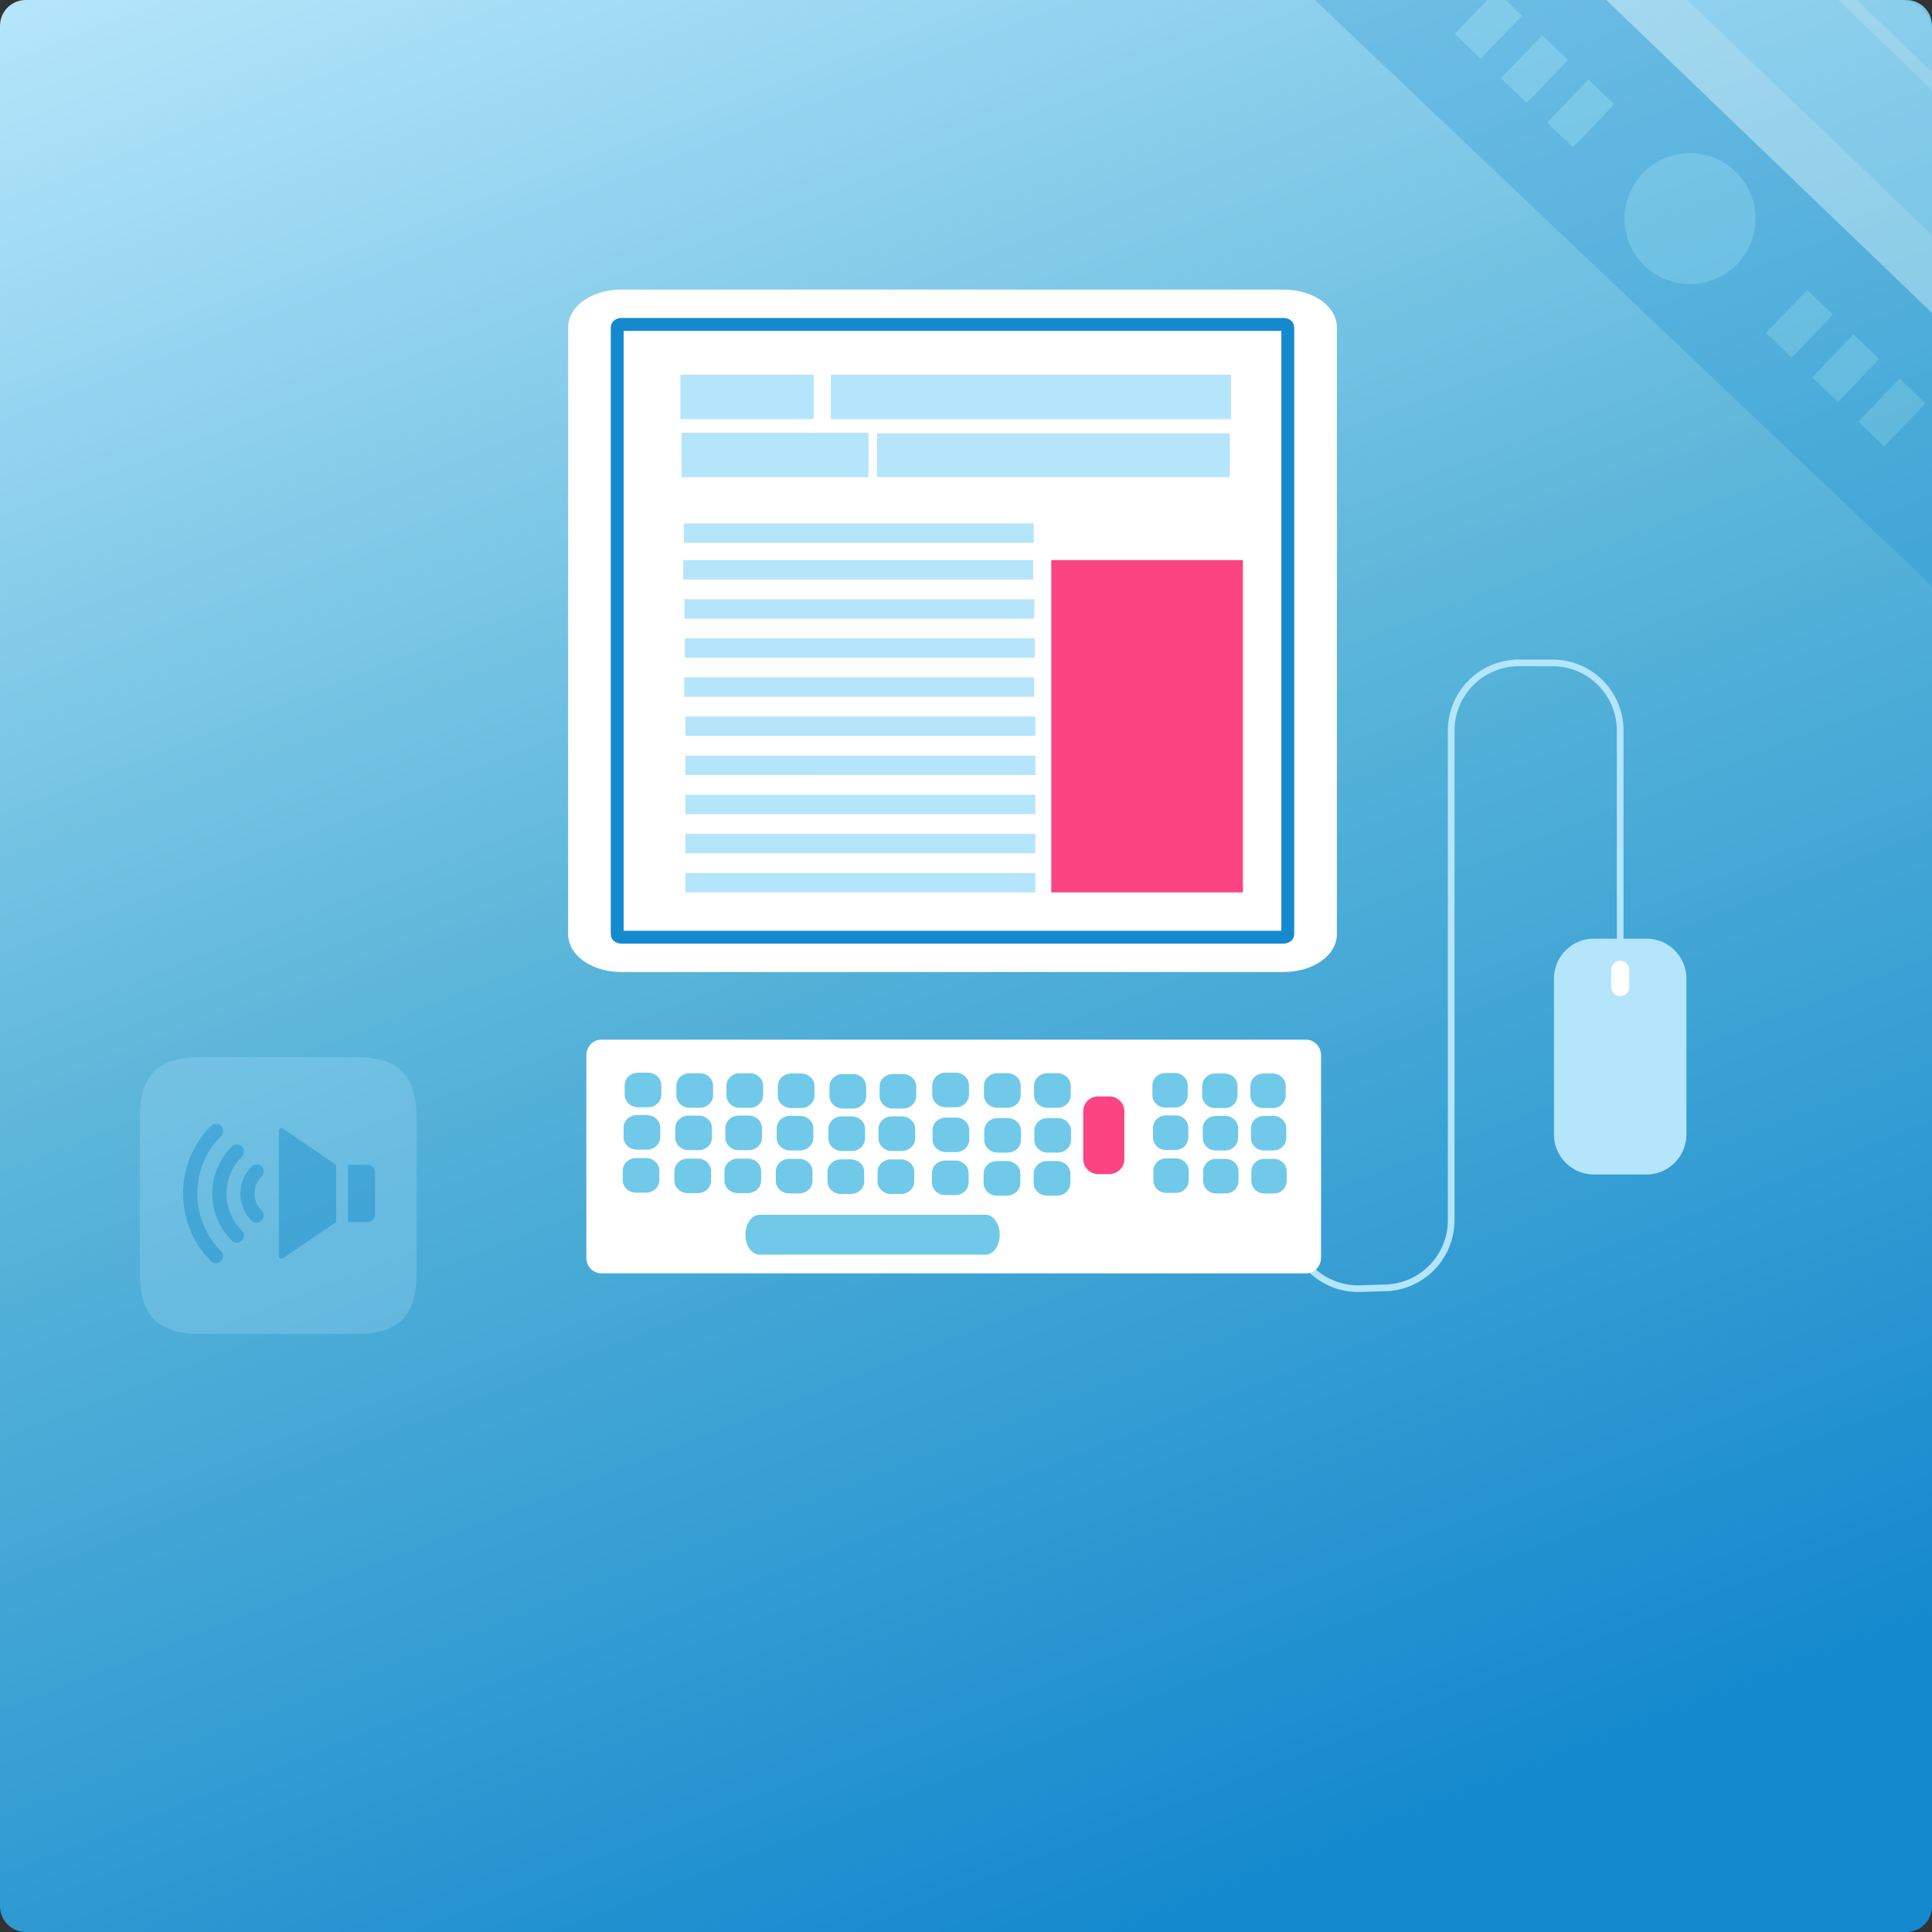<svg xmlns="http://www.w3.org/2000/svg" xmlns:xlink="http://www.w3.org/1999/xlink" width="150" height="150"><rect width="100%" height="100%" fill="#333333" stroke="none"/><defs><path id="a" d="M150 148a2 2 0 0 1-2 2H2a2 2 0 0 1-2-2V2a2 2 0 0 1 2-2h146a2 2 0 0 1 2 2v146z"/></defs><clipPath id="b"><use xlink:href="#a" overflow="visible"/></clipPath><linearGradient id="c" gradientUnits="userSpaceOnUse" x1="102.645" y1="145.74" x2="39.888" y2="-14.851"><stop offset=".007" stop-color="#1589ce"/><stop offset=".497" stop-color="#58b4d9"/><stop offset=".996" stop-color="#b4e5fb"/></linearGradient><path clip-path="url(#b)" fill="url(#c)" d="M0 0h150v150H0z"/><path fill="#B4E5FB" d="M120.54 51.207h-2.618a5.518 5.518 0 0 0-5.512 5.511v38.026a5 5 0 0 1-4.978 4.991l-1.97.056h-.015a4.959 4.959 0 0 1-3.524-1.456 4.964 4.964 0 0 1-1.468-3.536v-8.861h-.519v8.861c0 1.476.574 2.861 1.619 3.903a5.48 5.48 0 0 0 3.892 1.608h.017l1.969-.056a5.52 5.52 0 0 0 5.496-5.511V56.718a4.997 4.997 0 0 1 4.992-4.992h2.618a4.997 4.997 0 0 1 4.992 4.992v29.793h.519V56.718a5.515 5.515 0 0 0-5.51-5.511z"/><path fill="#B4E5FB" d="M127.828 72.878h-4.074a3.104 3.104 0 0 0-3.104 3.104v12.1a3.105 3.105 0 0 0 3.104 3.104h4.074a3.104 3.104 0 0 0 3.104-3.104v-12.1a3.103 3.103 0 0 0-3.104-3.104z"/><path fill="#FFF" d="M125.792 77.335a.701.701 0 0 1-.702-.702v-1.341a.701.701 0 1 1 1.402 0v1.341a.701.701 0 0 1-.7.702zm-23.228 20.316c0 .669-.521 1.211-1.162 1.211H46.685c-.641 0-1.161-.542-1.161-1.211V81.929c0-.668.521-1.209 1.161-1.209h54.718c.642 0 1.162.541 1.162 1.209v15.722z"/><path fill="#70C9E9" d="M77.619 95.865c0 .855-.492 1.549-1.097 1.549H58.975c-.604 0-1.097-.693-1.097-1.549 0-.854.492-1.548 1.097-1.548h17.548c.604 0 1.096.694 1.096 1.548zM51.348 84.992c0 .538-.465.975-1.036.975h-.777c-.572 0-1.036-.437-1.036-.975v-.732c0-.537.464-.974 1.036-.974h.777c.571 0 1.036.437 1.036.974v.732zm4.015.04c0 .538-.464.976-1.037.976h-.776c-.572 0-1.037-.438-1.037-.976v-.731c0-.538.465-.975 1.037-.975h.776c.573 0 1.037.437 1.037.975v.731zm3.887 0c0 .538-.465.976-1.037.976h-.778c-.572 0-1.035-.438-1.035-.976v-.731c0-.538.463-.975 1.035-.975h.778c.572 0 1.037.437 1.037.975v.731zm3.986.021c0 .538-.465.975-1.037.975h-.777c-.572 0-1.035-.437-1.035-.975v-.73c0-.539.463-.975 1.035-.975h.777c.572 0 1.037.436 1.037.975v.73zm4.015.04c0 .538-.465.976-1.036.976h-.777c-.572 0-1.036-.438-1.036-.976v-.73c0-.539.464-.976 1.036-.976h.777c.571 0 1.036.437 1.036.976v.73zm3.886 0c0 .538-.465.976-1.037.976h-.776c-.572 0-1.036-.438-1.036-.976v-.73c0-.539.464-.976 1.036-.976h.776c.572 0 1.037.437 1.037.976v.73zm-19.875 3.189c0 .538-.464.975-1.036.975h-.777c-.572 0-1.036-.437-1.036-.975v-.731c0-.539.464-.975 1.036-.975h.777c.572 0 1.036.436 1.036.975v.731zm4.015.04c0 .538-.465.975-1.037.975h-.776c-.572 0-1.036-.437-1.036-.975v-.731c0-.539.464-.975 1.036-.975h.776c.572 0 1.037.436 1.037.975v.731zm3.885 0c0 .538-.464.975-1.036.975h-.776c-.572 0-1.036-.437-1.036-.975v-.731c0-.539.464-.975 1.036-.975h.776c.572 0 1.036.436 1.036.975v.731zm3.986.021c0 .538-.464.975-1.036.975h-.776c-.572 0-1.036-.437-1.036-.975v-.731c0-.539.464-.975 1.036-.975h.776c.572 0 1.036.436 1.036.975v.731zm4.016.04c0 .538-.464.976-1.036.976h-.777c-.572 0-1.036-.438-1.036-.976v-.731c0-.538.464-.975 1.036-.975h.777c.572 0 1.036.437 1.036.975v.731zm3.887 0c0 .538-.464.976-1.036.976h-.777c-.572 0-1.035-.438-1.035-.976v-.731c0-.538.463-.975 1.035-.975h.777c.572 0 1.036.437 1.036.975v.731zm-19.857 3.236c0 .54-.465.976-1.036.976h-.778c-.572 0-1.036-.436-1.036-.976v-.73c0-.538.464-.975 1.036-.975h.778c.571 0 1.036.437 1.036.975v.73zm4.015.041c0 .539-.465.975-1.037.975h-.776c-.572 0-1.036-.436-1.036-.975v-.73c0-.538.464-.975 1.036-.975h.776c.572 0 1.037.437 1.037.975v.73zm3.886 0c0 .539-.465.975-1.036.975h-.777c-.572 0-1.036-.436-1.036-.975v-.73c0-.538.464-.975 1.036-.975h.777c.571 0 1.036.437 1.036.975v.73zm3.986.022c0 .538-.464.974-1.037.974h-.776c-.572 0-1.036-.436-1.036-.974v-.732c0-.538.464-.975 1.036-.975h.776c.573 0 1.037.437 1.037.975v.732zm4.017.04c0 .538-.465.976-1.037.976h-.776c-.573 0-1.037-.438-1.037-.976v-.732c0-.538.464-.975 1.037-.975h.776c.572 0 1.037.437 1.037.975v.732zm3.885 0c0 .538-.465.976-1.037.976h-.776c-.573 0-1.037-.438-1.037-.976v-.732c0-.538.464-.975 1.037-.975h.776c.572 0 1.037.437 1.037.975v.732zm4.246-6.73c0 .538-.464.974-1.036.974h-.776c-.572 0-1.037-.436-1.037-.974v-.732c0-.537.465-.975 1.037-.975h.776c.572 0 1.036.438 1.036.975v.732zm4.015.04c0 .538-.464.976-1.035.976h-.778c-.572 0-1.036-.438-1.036-.976v-.731c0-.538.464-.976 1.036-.976h.778c.571 0 1.035.438 1.035.976v.731zm3.886 0c0 .538-.463.976-1.035.976h-.777c-.572 0-1.036-.438-1.036-.976v-.731c0-.538.464-.976 1.036-.976h.777c.572 0 1.035.438 1.035.976v.731zm-7.876 3.44c0 .538-.465.975-1.037.975h-.777c-.573 0-1.036-.437-1.036-.975v-.73c0-.539.463-.976 1.036-.976h.776c.572 0 1.037.437 1.037.976v.73zm4.014.04c0 .538-.464.975-1.036.975h-.776c-.572 0-1.036-.437-1.036-.975v-.732c0-.538.464-.974 1.036-.974h.776c.572 0 1.036.436 1.036.974v.732zm3.886 0c0 .538-.464.975-1.036.975h-.777c-.572 0-1.036-.437-1.036-.975v-.732c0-.538.464-.974 1.036-.974h.777c.572 0 1.036.436 1.036.974v.732zm-7.952 3.298c0 .538-.464.975-1.036.975h-.777c-.573 0-1.037-.437-1.037-.975v-.73c0-.538.464-.976 1.037-.976h.777c.572 0 1.036.438 1.036.976v.73zm4.015.041c0 .539-.464.975-1.036.975h-.776c-.572 0-1.037-.436-1.037-.975v-.731c0-.538.465-.975 1.037-.975h.776c.572 0 1.036.437 1.036.975v.731zm3.886 0c0 .539-.464.975-1.036.975h-.777c-.571 0-1.036-.436-1.036-.975v-.731c0-.538.465-.975 1.036-.975h.777c.572 0 1.036.437 1.036.975v.731zm9.112-6.837a.986.986 0 0 1-.998.975h-.748a.987.987 0 0 1-.998-.975v-.731c0-.538.447-.974.998-.974h.748c.552 0 .998.436.998.974v.731zm3.866.041a.986.986 0 0 1-.998.975h-.747a.987.987 0 0 1-.999-.975v-.73c0-.539.447-.975.999-.975h.747c.552 0 .998.436.998.975v.73zm3.741 0a.987.987 0 0 1-.997.975h-.749a.987.987 0 0 1-.997-.975v-.73c0-.539.447-.975.997-.975h.749c.55 0 .997.436.997.975v.73zm-7.561 3.249a.986.986 0 0 1-.998.975h-.748a.986.986 0 0 1-.998-.975v-.73c0-.539.446-.975.998-.975h.748c.552 0 .998.436.998.975v.73zm3.866.041a.987.987 0 0 1-.997.975h-.749a.987.987 0 0 1-.998-.975v-.73c0-.54.447-.976.998-.976h.749c.55 0 .997.436.997.976v.73zm3.741 0a.986.986 0 0 1-.998.975h-.747a.986.986 0 0 1-.998-.975v-.73c0-.54.446-.976.998-.976h.747c.552 0 .998.436.998.976v.73zm-7.577 3.297a.985.985 0 0 1-.996.975h-.749a.986.986 0 0 1-.998-.975v-.732c0-.538.447-.975.998-.975h.749c.55 0 .996.437.996.975v.732zm3.867.041a.986.986 0 0 1-.998.975h-.749a.986.986 0 0 1-.997-.975v-.731c0-.538.447-.975.997-.975h.749c.551 0 .998.437.998.975v.731zm3.742 0a.986.986 0 0 1-.998.975h-.749a.985.985 0 0 1-.997-.975v-.731c0-.538.445-.975.997-.975h.749c.551 0 .998.437.998.975v.731z"/><path fill="#FC4482" d="M87.295 89.995c0 .641-.52 1.161-1.161 1.161h-.87a1.162 1.162 0 0 1-1.162-1.161v-3.709c0-.642.521-1.163 1.162-1.163h.87c.642 0 1.161.521 1.161 1.163v3.709z"/><path fill="#FFF" d="M100.197 71.859c0 .879-.713 1.593-1.593 1.593H49.228c-.88 0-1.594-.714-1.594-1.593V26.313c0-.881.714-1.593 1.594-1.593h49.377c.88 0 1.593.712 1.593 1.593v45.546z"/><path fill="#FC4482" d="M81.62 43.486H96.5v25.799H81.62z"/><path fill="#B4E5FB" d="M52.828 29.089h10.353v3.451H52.828zm11.681 0h31.062v3.451H64.509zm-11.593 4.512h14.513v3.452H52.916zm15.178.045h27.389v3.397H68.094zm-15 6.992h27.167v1.503H53.094zm-.045 2.848h27.168v1.505H53.049zm.089 3.037h27.169v1.504H53.138zm.033 3.037h27.168v1.504H53.171zm-.044 3.036h27.167V54.1H53.127zm.089 3.037h27.166v1.504H53.216zm0 3.037h27.166v1.504H53.216zm0 3.037h27.166v1.504H53.216zm0 3.036h27.166v1.504H53.216zm0 3.037h27.166v1.505H53.216z"/><path fill="#FFF" stroke="#FFF" stroke-miterlimit="10" d="M99.652 74.968h-51.4c-2.009 0-3.642-1.089-3.642-2.426V25.409c0-1.337 1.633-2.426 3.642-2.426h51.4c2.009 0 3.643 1.088 3.643 2.426v47.133c0 1.337-1.634 2.426-3.643 2.426zm-51.4-49.78c-.182 0-.332.1-.332.221v47.133c0 .122.15.221.332.221h51.4c.184 0 .331-.099.331-.221V25.409c0-.121-.147-.221-.331-.221h-51.4z"/><path fill="none" stroke="#1589CE" stroke-miterlimit="10" d="M48.252 25.188c-.182 0-.332.1-.332.221v47.133c0 .122.15.221.332.221h51.4c.184 0 .331-.099.331-.221V25.409c0-.121-.147-.221-.331-.221h-51.4z"/><defs><path id="d" d="M150 2.59A2.589 2.589 0 0 0 147.411 0H98.636a2.59 2.59 0 0 0-2.591 2.59v48.775a2.59 2.59 0 0 0 2.591 2.59h48.775a2.59 2.59 0 0 0 2.589-2.59V2.59z"/></defs><clipPath id="e"><use xlink:href="#d" overflow="visible"/></clipPath><g opacity=".25" clip-path="url(#e)"><path fill="#1589CE" d="M164.915-67.184c-1.06-1.01-2.439-1.696-3.881-1.818-1.441-.129-2.672.336-3.495 1.184L96.553-5.258l58.132 55.214 60.982-62.563c.826-.846 1.248-2.082 1.065-3.495-.179-1.416-.927-2.752-1.989-3.759l-49.828-47.323z"/><path fill="#FFF" d="M153.242 27.41L119.916-4.607l46.583-48.487 33.327 32.019z"/><path fill="#B4E5FB" d="M166.811-46.78l26.69 25.647a.249.249 0 0 1 .008.355l-40.217 41.856a.25.25 0 0 1-.356.005l-26.69-25.645a.25.25 0 0 1-.009-.356l40.217-41.855a.253.253 0 0 1 .357-.007z"/><path fill="none" stroke="#FFF" stroke-miterlimit="10" d="M165.708-35.867l16.934 16.271c.064.062.061.168-.01.239l-28.357 29.512c-.067.072-.172.078-.238.018L137.104-6.1c-.064-.062-.06-.167.008-.238l28.357-29.511c.067-.071.173-.081.239-.018z"/><path fill="#70C9E9" d="M134.735 13.314c-2.021-1.943-5.246-1.89-7.191.137a5.09 5.09 0 0 0 .146 7.19 5.09 5.09 0 0 0 7.191-.139 5.086 5.086 0 0 0-.146-7.188zm14.747 18.01l-3.203 3.33-1.997-1.923 3.203-3.329zm-3.584-3.446l-3.202 3.332-2-1.922 3.202-3.332zm-3.587-3.447l-3.201 3.336-2.002-1.922 3.2-3.335zM125.322 8.105l-3.202 3.332-2-1.921 3.202-3.333zm-3.587-3.445l-3.202 3.335-1.998-1.919 3.202-3.334zm-3.581-3.44l-3.201 3.332-2-1.922 3.201-3.332z"/></g><g opacity=".25"><path fill="#B4E5FB" d="M10.854 86.809c0-3.329 1.4-4.732 4.73-4.732h12.03c3.324 0 4.73 1.403 4.73 4.732v12.034c0 3.329-1.406 4.731-4.73 4.731h-12.03c-3.272 0-4.73-1.402-4.73-4.731V86.809z"/><g fill="#1589CE"><path d="M22.021 97.651l3.708-2.521.37-.251v-4.441l-1.082-.736-2.996-2.041c-.203-.139-.37-.051-.37.196v9.598c0 .247.167.335.37.196zm5.597-2.771h.905a.6.6 0 0 0 .597-.597v-3.248a.6.6 0 0 0-.597-.597h-1.504v4.441h.599zm-9.625 1.437a.55.55 0 0 0 .783 0 .55.55 0 0 0 0-.78c-.766-.766-1.188-1.783-1.188-2.865s.423-2.101 1.188-2.866a.553.553 0 1 0-.784-.782 5.135 5.135 0 0 0-1.51 3.648 5.134 5.134 0 0 0 1.511 3.645z"/><path d="M16.386 97.926a.553.553 0 0 0 .782-.781 6.332 6.332 0 0 1 0-8.946.553.553 0 1 0-.783-.782c-2.896 2.896-2.896 7.611.001 10.509zm3.15-3.151a.551.551 0 0 0 .782 0 .555.555 0 0 0 0-.782 1.853 1.853 0 0 1-.549-1.321c0-.501.194-.97.549-1.322a.555.555 0 0 0 0-.782.56.56 0 0 0-.783 0 2.956 2.956 0 0 0-.872 2.104 2.96 2.96 0 0 0 .873 2.103z"/></g></g></svg>